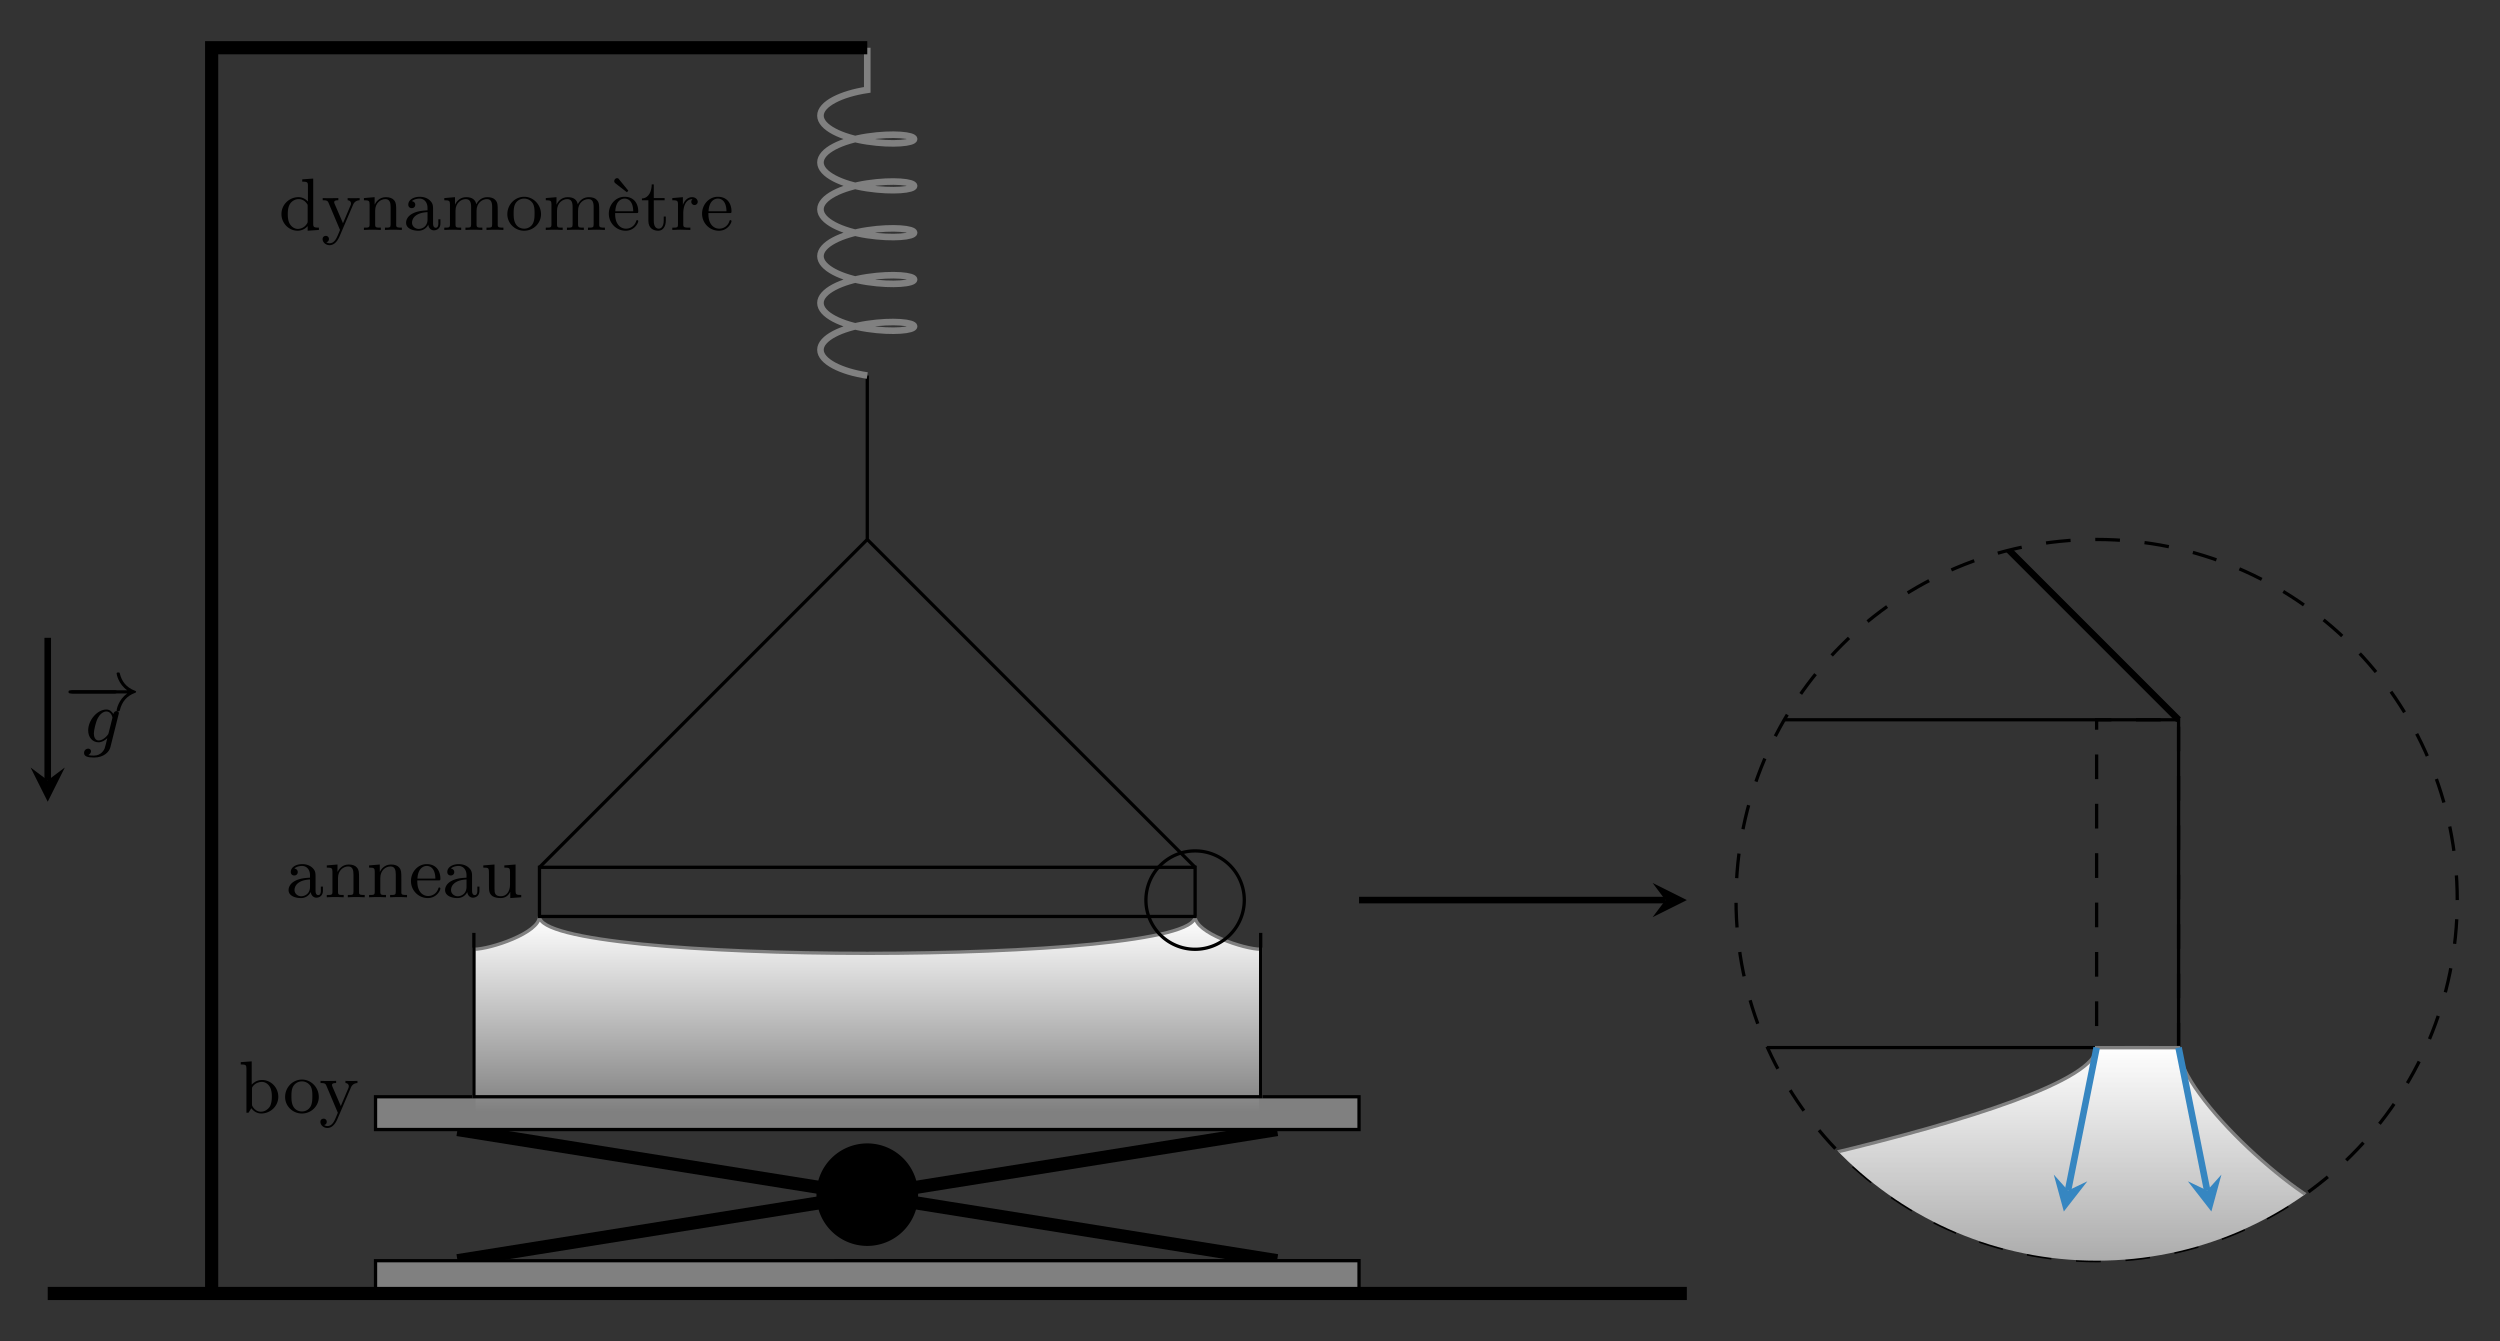 <svg xmlns="http://www.w3.org/2000/svg" xmlns:xlink="http://www.w3.org/1999/xlink" width="403.52" height="216.48" viewBox="0 0 302.64 162.36"><rect x="0" y="0" width="302.64" height="162.36" fill="#333333" stroke="none"/><defs><clipPath id="d"><path d="M32 114h146v48.36H32Zm0 0"/></clipPath><clipPath id="h"><path d="M57 111h96v24H57Zm0 0"/></clipPath><clipPath id="i"><path d="M57.367 114.914c1.985 0 7.938-1.984 7.938-3.969 0 5.953 79.37 5.953 79.37 0 0 1.985 5.954 3.97 7.938 3.97v19.839H57.367Zm0 0"/></clipPath><clipPath id="t"><path d="M204 59h98.64v100H204Zm0 0"/></clipPath><clipPath id="u"><path d="M253 86h11v42h-11Zm0 0"/></clipPath><clipPath id="v"><path d="M297.465 108.96c0-24.108-19.547-43.655-43.656-43.655-24.11 0-43.653 19.547-43.653 43.656 0 24.11 19.543 43.652 43.653 43.652 24.109 0 43.656-19.543 43.656-43.652Zm0 0"/></clipPath><clipPath id="w"><path d="M210 86h54v42h-54Zm0 0"/></clipPath><clipPath id="x"><path d="M297.465 108.96c0-24.108-19.547-43.655-43.656-43.655-24.11 0-43.653 19.547-43.653 43.656 0 24.11 19.543 43.652 43.653 43.652 24.109 0 43.656-19.543 43.656-43.652Zm0 0"/></clipPath><clipPath id="y"><path d="M210 127h74v26h-74Zm0 0"/></clipPath><clipPath id="z"><path d="M297.465 108.96c0-24.108-19.547-43.655-43.656-43.655-24.11 0-43.653 19.547-43.653 43.656 0 24.11 19.543 43.652 43.653 43.652 24.109 0 43.656-19.543 43.656-43.652Zm0 0"/></clipPath><clipPath id="A"><path d="M283.574 146.66c-3.969 0-19.844-13.89-19.844-19.844h-9.921c0 7.938-63.496 19.844-69.45 19.844v19.844h99.215Zm0 0"/></clipPath><clipPath id="C"><path d="M210 121h80v32h-80Zm0 0"/></clipPath><clipPath id="D"><path d="M297.465 108.96c0-24.108-19.547-43.655-43.656-43.655-24.11 0-43.653 19.547-43.653 43.656 0 24.11 19.543 43.652 43.653 43.652 24.109 0 43.656-19.543 43.656-43.652Zm0 0"/></clipPath><clipPath id="E"><path d="M252 115h27v38h-27Zm0 0"/></clipPath><clipPath id="F"><path d="M297.465 108.96c0-24.108-19.547-43.655-43.656-43.655-24.11 0-43.653 19.547-43.653 43.656 0 24.11 19.543 43.652 43.653 43.652 24.109 0 43.656-19.543 43.656-43.652Zm0 0"/></clipPath><clipPath id="G"><path d="M264 142h5v5h-5Zm0 0"/></clipPath><clipPath id="H"><path d="M297.465 108.96c0-24.108-19.547-43.655-43.656-43.655-24.11 0-43.653 19.547-43.653 43.656 0 24.11 19.543 43.652 43.653 43.652 24.109 0 43.656-19.543 43.656-43.652Zm0 0"/></clipPath><clipPath id="I"><path d="M239 115h27v38h-27Zm0 0"/></clipPath><clipPath id="J"><path d="M297.465 108.96c0-24.108-19.547-43.655-43.656-43.655-24.11 0-43.653 19.547-43.653 43.656 0 24.11 19.543 43.652 43.653 43.652 24.109 0 43.656-19.543 43.656-43.652Zm0 0"/></clipPath><clipPath id="K"><path d="M248 142h5v5h-5Zm0 0"/></clipPath><clipPath id="L"><path d="M297.465 108.96c0-24.108-19.547-43.655-43.656-43.655-24.11 0-43.653 19.547-43.653 43.656 0 24.11 19.543 43.652 43.653 43.652 24.109 0 43.656-19.543 43.656-43.652Zm0 0"/></clipPath><clipPath id="M"><path d="M210 65h65v34h-65Zm0 0"/></clipPath><clipPath id="N"><path d="M297.465 108.96c0-24.108-19.547-43.655-43.656-43.655-24.11 0-43.653 19.547-43.653 43.656 0 24.11 19.543 43.652 43.653 43.652 24.109 0 43.656-19.543 43.656-43.652Zm0 0"/></clipPath><symbol overflow="visible" id="a"><path style="stroke:none" d="M6.047-2.047c.172 0 .344 0 .344-.203 0-.188-.188-.188-.344-.188H1.109c-.156 0-.343 0-.343.188 0 .203.171.203.343.203Zm0 0"/></symbol><symbol overflow="visible" id="b"><path style="stroke:none" d="M7.625-2.047c-1.063.75-1.281 1.938-1.281 2.031 0 .125.125.125.187.125.11 0 .172 0 .203-.125.25-1.046.86-1.75 1.844-2.109.047-.016.125-.047.125-.125s-.062-.094-.125-.125c-1.125-.422-1.64-1.219-1.844-2.094-.03-.125-.062-.125-.203-.125-.078 0-.187 0-.187.125 0 .094.218 1.282 1.281 2.032H.844c-.156 0-.328 0-.328.187 0 .203.171.203.328.203Zm0 0"/></symbol><symbol overflow="visible" id="c"><path style="stroke:none" d="M4.375-3.531c0-.14-.125-.25-.281-.25-.157 0-.344.11-.39.36-.204-.345-.485-.548-.845-.548-1.093 0-2.203 1.281-2.203 2.531C.656-.594 1.187 0 1.906 0c.407 0 .766-.219 1.063-.5C2.859 0 2.703.594 2.64.766c-.047.093-.375.843-1.282.843-.171 0-.468 0-.687-.062C.844 1.469 1 1.28 1 1.078 1 .891.844.766.656.766c-.203 0-.5.156-.5.53 0 .438.5.548 1.219.548 1.156 0 1.828-.672 1.969-1.25Zm-1.234 2.36c-.032.171-.047.187-.188.359-.453.515-.844.593-1.015.593-.438 0-.594-.437-.594-.844 0-.343.203-1.343.484-1.875.219-.421.625-.796 1.031-.796.579 0 .735.671.735.75 0 .03-.031.093-.031.14Zm0 0"/></symbol><symbol overflow="visible" id="e"><path style="stroke:none" d="M4.813-1.938c0-1.125-.891-2.03-1.97-2.03-.609 0-1.03.312-1.25.562V-6.22l-1.327.094v.281c.609 0 .687.063.687.5V0h.25l.344-.547c.281.39.719.64 1.203.64 1.078 0 2.063-.859 2.063-2.03Zm-.782-.015c0 .422-.047.906-.281 1.266-.203.28-.563.562-1.047.562-.39 0-.734-.219-.953-.547-.125-.187-.125-.203-.125-.375v-1.812c0-.172 0-.188.094-.329.312-.406.75-.546 1.093-.546.376 0 .735.203.97.593.234.375.25.907.25 1.188Zm0 0"/></symbol><symbol overflow="visible" id="f"><path style="stroke:none" d="M4.344-1.906c0-1.172-.938-2.11-2.032-2.11-1.14 0-2.046.954-2.046 2.11 0 1.11.921 2 2.03 2 1.142 0 2.048-.906 2.048-2Zm-.782-.078c0 .328 0 .843-.218 1.234a1.18 1.18 0 0 1-1.031.594c-.454 0-.829-.219-1.032-.563-.234-.39-.25-.86-.25-1.265 0-.344 0-.844.219-1.22a1.222 1.222 0 0 1 1.047-.593c.515 0 .875.297 1.062.594.204.375.204.828.204 1.219Zm0 0"/></symbol><symbol overflow="visible" id="g"><path style="stroke:none" d="M4.656-3.594v-.265c-.281.015-.562.015-.672.015-.25 0-.53 0-.78-.015v.265c.405.031.405.344.405.39a.589.589 0 0 1-.062.25L2.64-.811l-1.016-2.36c-.047-.125-.047-.187-.047-.187 0-.235.313-.235.5-.235v-.265l-1 .015c-.031 0-.547 0-.89-.015v.265c.406 0 .578.031.687.266L2.281 0l-.219.531C1.86 1 1.61 1.61 1.016 1.61a.661.661 0 0 1-.391-.125c.063-.015.313-.078.313-.39A.36.36 0 0 0 .563.719c-.22 0-.391.14-.391.39 0 .391.39.735.844.735.593 0 .968-.532 1.187-1.016l1.625-3.797c.094-.234.266-.594.828-.625Zm0 0"/></symbol><symbol overflow="visible" id="k"><path style="stroke:none" d="M4.453-.797v-.5h-.25v.484c0 .11 0 .547-.312.547-.329 0-.329-.421-.329-.562v-1.578c0-.516 0-.813-.406-1.188-.328-.297-.765-.422-1.203-.422-.766 0-1.39.375-1.39.954 0 .265.187.421.421.421.25 0 .422-.171.422-.406 0-.39-.406-.437-.406-.437.234-.235.672-.313.922-.313.469 0 .969.344.969 1.14v.282c-.485.031-1.157.063-1.75.36-.641.312-.844.78-.844 1.14 0 .734.875.969 1.469.969a1.31 1.31 0 0 0 1.218-.735c.032.375.297.688.688.688.219 0 .781-.125.781-.844Zm-1.562-.469c0 .875-.672 1.141-1.063 1.141-.422 0-.812-.313-.812-.75 0-.594.515-1.219 1.875-1.281Zm0 0"/></symbol><symbol overflow="visible" id="l"><path style="stroke:none" d="M4.906 0v-.281c-.453 0-.687 0-.687-.281v-1.72c0-.734 0-1-.25-1.312-.203-.25-.547-.375-1-.375-.828 0-1.219.625-1.344.875h-.016v-.875l-1.296.11v.265c.609 0 .687.063.687.516v2.39C1-.28.906-.28.312-.28V0c.422-.016.594-.031 1.032-.031.422 0 .547.015 1.015.031v-.281c-.593 0-.687 0-.687-.406v-1.641c0-.953.672-1.406 1.234-1.406.531 0 .64.437.64.968v2.079c0 .406-.093.406-.687.406V0c.422-.016.594-.031 1.032-.031.421 0 .546.015 1.015.031Zm0 0"/></symbol><symbol overflow="visible" id="m"><path style="stroke:none" d="M3.828-1.063a.123.123 0 0 0-.125-.125c-.094 0-.11.063-.125.11a1.273 1.273 0 0 1-1.234.922c-.438 0-.797-.235-1-.547-.297-.438-.313-.969-.313-1.344h2.563c.187 0 .234 0 .234-.203 0-.922-.5-1.766-1.656-1.766-1.063 0-1.906.938-1.906 2.047 0 1.172.937 2.063 2.03 2.063 1.095 0 1.532-.953 1.532-1.157Zm-.61-1.203H1.048c.078-1.39.875-1.53 1.125-1.53.5 0 1.031.374 1.047 1.53Zm0 0"/></symbol><symbol overflow="visible" id="n"><path style="stroke:none" d="M4.906 0v-.281c-.61 0-.687-.063-.687-.5V-3.97l-1.36.11v.265c.61 0 .688.063.688.516V-1.5c0 .797-.438 1.375-1.094 1.375-.734 0-.781-.39-.781-.875v-2.969l-1.36.11v.265c.688 0 .688.031.688.828v1.344c0 .594 0 .969.422 1.281.25.172.625.235.984.235.469 0 .906-.203 1.156-.735h.016v.735Zm0 0"/></symbol><symbol overflow="visible" id="o"><path style="stroke:none" d="M4.844 0v-.281c-.61 0-.688-.063-.688-.5V-6.22l-1.328.094v.281c.61 0 .688.063.688.5v1.907c-.047-.047-.454-.532-1.141-.532-1.11 0-2.063.89-2.063 2.047 0 1.11.891 2.016 1.954 2.016A1.59 1.59 0 0 0 3.484-.47v.563Zm-1.36-1.078c0 .156 0 .187-.125.375a1.3 1.3 0 0 1-1.046.578c-.391 0-.75-.219-.985-.594-.234-.39-.25-.906-.25-1.203 0-.422.047-.89.281-1.25a1.262 1.262 0 0 1 1.047-.562c.375 0 .735.187.969.53.11.142.11.142.11.313Zm0 0"/></symbol><symbol overflow="visible" id="p"><path style="stroke:none" d="M7.469 0v-.281c-.453 0-.672 0-.688-.281v-1.72c0-.78 0-1.03-.297-1.359-.187-.218-.546-.328-.953-.328-.656 0-1.093.375-1.343.86-.11-.532-.47-.86-1.22-.86-.718 0-1.155.469-1.343.89h-.016v-.89l-1.296.11v.265c.609 0 .687.063.687.516v2.39C1-.28.906-.28.312-.28V0c.422-.016.594-.031 1.032-.031.422 0 .547.015 1.015.031v-.281c-.593 0-.687 0-.687-.406v-1.641c0-.969.703-1.406 1.234-1.406.5 0 .656.343.656.968v2.079c0 .406-.093.406-.687.406V0c.422-.016.594-.031 1.016-.031.437 0 .546.015 1.03.031v-.281c-.593 0-.702 0-.702-.406v-1.641c0-.969.703-1.406 1.25-1.406.484 0 .64.343.64.968v2.079c0 .406-.093.406-.687.406V0c.422-.016.594-.031 1.031-.031.422 0 .547.015 1.016.031Zm0 0"/></symbol><symbol overflow="visible" id="q"><path style="stroke:none" d="M3.828-1.063a.123.123 0 0 0-.125-.125c-.094 0-.11.063-.125.11a1.273 1.273 0 0 1-1.234.922c-.438 0-.797-.235-1-.547-.297-.438-.313-.969-.313-1.344h2.563c.187 0 .234 0 .234-.203 0-.922-.5-1.766-1.656-1.766-1.063 0-1.906.938-1.906 2.047 0 1.172.937 2.063 2.03 2.063 1.095 0 1.532-.953 1.532-1.157Zm-.61-1.203H1.048c.078-1.39.875-1.53 1.125-1.53.5 0 1.031.374 1.047 1.53ZM2.626-4.75 1.531-6.094c-.078-.11-.125-.172-.281-.172-.156 0-.328.157-.328.36 0 .125.062.203.187.297l1.344 1.046Zm0 0"/></symbol><symbol overflow="visible" id="r"><path style="stroke:none" d="M3.063-1.11v-.515h-.25v.484c0 .672-.282.985-.594.985-.61 0-.61-.781-.61-.953v-2.485h1.313v-.265H1.609v-1.657h-.25c0 .75-.312 1.672-1.187 1.704v.218h.781v2.485c0 1 .719 1.203 1.203 1.203.594 0 .906-.563.906-1.203Zm0 0"/></symbol><symbol overflow="visible" id="s"><path style="stroke:none" d="M3.344-3.406c0-.281-.266-.563-.672-.563-.531 0-.906.375-1.125.938v-.938l-1.281.11v.265c.609 0 .687.063.687.516v2.39C.953-.28.86-.28.266-.28V0C.75-.016.859-.031 1.312-.031L2.454 0v-.281h-.172c-.656 0-.687-.094-.687-.422v-1.344c0-.375.093-1.687 1.125-1.687-.016.015-.156.125-.156.328a.39.39 0 1 0 .78 0Zm0 0"/></symbol><linearGradient id="j" gradientUnits="userSpaceOnUse" x1="0" y1="25.002" x2="0" y2="74.998" gradientTransform="matrix(1.905 0 0 -.476 9.734 146.663)"><stop offset="0" style="stop-color:gray;stop-opacity:1"/><stop offset=".008" style="stop-color:gray;stop-opacity:1"/><stop offset=".016" style="stop-color:#818181;stop-opacity:1"/><stop offset=".023" style="stop-color:#828282;stop-opacity:1"/><stop offset=".031" style="stop-color:#838383;stop-opacity:1"/><stop offset=".039" style="stop-color:#848484;stop-opacity:1"/><stop offset=".047" style="stop-color:#858585;stop-opacity:1"/><stop offset=".055" style="stop-color:#868686;stop-opacity:1"/><stop offset=".063" style="stop-color:#878787;stop-opacity:1"/><stop offset=".07" style="stop-color:#888;stop-opacity:1"/><stop offset=".078" style="stop-color:#898989;stop-opacity:1"/><stop offset=".086" style="stop-color:#8a8a8a;stop-opacity:1"/><stop offset=".094" style="stop-color:#8b8b8b;stop-opacity:1"/><stop offset=".102" style="stop-color:#8c8c8c;stop-opacity:1"/><stop offset=".109" style="stop-color:#8d8d8d;stop-opacity:1"/><stop offset=".117" style="stop-color:#8e8e8e;stop-opacity:1"/><stop offset=".125" style="stop-color:#8f8f8f;stop-opacity:1"/><stop offset=".133" style="stop-color:#909090;stop-opacity:1"/><stop offset=".141" style="stop-color:#919191;stop-opacity:1"/><stop offset=".148" style="stop-color:#929292;stop-opacity:1"/><stop offset=".156" style="stop-color:#939393;stop-opacity:1"/><stop offset=".164" style="stop-color:#949494;stop-opacity:1"/><stop offset=".172" style="stop-color:#959595;stop-opacity:1"/><stop offset=".18" style="stop-color:#969696;stop-opacity:1"/><stop offset=".188" style="stop-color:#979797;stop-opacity:1"/><stop offset=".195" style="stop-color:#989898;stop-opacity:1"/><stop offset=".203" style="stop-color:#999;stop-opacity:1"/><stop offset=".211" style="stop-color:#9a9a9a;stop-opacity:1"/><stop offset=".219" style="stop-color:#9b9b9b;stop-opacity:1"/><stop offset=".227" style="stop-color:#9c9c9c;stop-opacity:1"/><stop offset=".234" style="stop-color:#9d9d9d;stop-opacity:1"/><stop offset=".242" style="stop-color:#9e9e9e;stop-opacity:1"/><stop offset=".25" style="stop-color:#9f9f9f;stop-opacity:1"/><stop offset=".258" style="stop-color:#a0a0a0;stop-opacity:1"/><stop offset=".266" style="stop-color:#a1a1a1;stop-opacity:1"/><stop offset=".273" style="stop-color:#a2a2a2;stop-opacity:1"/><stop offset=".281" style="stop-color:#a3a3a3;stop-opacity:1"/><stop offset=".289" style="stop-color:#a4a4a4;stop-opacity:1"/><stop offset=".297" style="stop-color:#a5a5a5;stop-opacity:1"/><stop offset=".305" style="stop-color:#a6a6a6;stop-opacity:1"/><stop offset=".313" style="stop-color:#a7a7a7;stop-opacity:1"/><stop offset=".32" style="stop-color:#a8a8a8;stop-opacity:1"/><stop offset=".328" style="stop-color:#a9a9a9;stop-opacity:1"/><stop offset=".336" style="stop-color:#aaa;stop-opacity:1"/><stop offset=".344" style="stop-color:#ababab;stop-opacity:1"/><stop offset=".352" style="stop-color:#acacac;stop-opacity:1"/><stop offset=".359" style="stop-color:#adadad;stop-opacity:1"/><stop offset=".367" style="stop-color:#aeaeae;stop-opacity:1"/><stop offset=".375" style="stop-color:#afafaf;stop-opacity:1"/><stop offset=".383" style="stop-color:#b0b0b0;stop-opacity:1"/><stop offset=".391" style="stop-color:#b1b1b1;stop-opacity:1"/><stop offset=".398" style="stop-color:#b2b2b2;stop-opacity:1"/><stop offset=".406" style="stop-color:#b3b3b3;stop-opacity:1"/><stop offset=".414" style="stop-color:#b4b4b4;stop-opacity:1"/><stop offset=".422" style="stop-color:#b5b5b5;stop-opacity:1"/><stop offset=".43" style="stop-color:#b6b6b6;stop-opacity:1"/><stop offset=".438" style="stop-color:#b7b7b7;stop-opacity:1"/><stop offset=".445" style="stop-color:#b8b8b8;stop-opacity:1"/><stop offset=".453" style="stop-color:#b9b9b9;stop-opacity:1"/><stop offset=".461" style="stop-color:#bababa;stop-opacity:1"/><stop offset=".469" style="stop-color:#bbb;stop-opacity:1"/><stop offset=".477" style="stop-color:#bcbcbc;stop-opacity:1"/><stop offset=".484" style="stop-color:#bdbdbd;stop-opacity:1"/><stop offset=".492" style="stop-color:#bebebe;stop-opacity:1"/><stop offset=".5" style="stop-color:#bfbfbf;stop-opacity:1"/><stop offset=".508" style="stop-color:silver;stop-opacity:1"/><stop offset=".516" style="stop-color:#c1c1c1;stop-opacity:1"/><stop offset=".523" style="stop-color:#c2c2c2;stop-opacity:1"/><stop offset=".531" style="stop-color:#c3c3c3;stop-opacity:1"/><stop offset=".539" style="stop-color:#c4c4c4;stop-opacity:1"/><stop offset=".547" style="stop-color:#c5c5c5;stop-opacity:1"/><stop offset=".555" style="stop-color:#c6c6c6;stop-opacity:1"/><stop offset=".563" style="stop-color:#c7c7c7;stop-opacity:1"/><stop offset=".57" style="stop-color:#c8c8c8;stop-opacity:1"/><stop offset=".578" style="stop-color:#c9c9c9;stop-opacity:1"/><stop offset=".586" style="stop-color:#cacaca;stop-opacity:1"/><stop offset=".594" style="stop-color:#cbcbcb;stop-opacity:1"/><stop offset=".602" style="stop-color:#ccc;stop-opacity:1"/><stop offset=".609" style="stop-color:#cdcdcd;stop-opacity:1"/><stop offset=".617" style="stop-color:#cecece;stop-opacity:1"/><stop offset=".625" style="stop-color:#cfcfcf;stop-opacity:1"/><stop offset=".633" style="stop-color:#d0d0d0;stop-opacity:1"/><stop offset=".641" style="stop-color:#d1d1d1;stop-opacity:1"/><stop offset=".648" style="stop-color:#d2d2d2;stop-opacity:1"/><stop offset=".656" style="stop-color:#d3d3d3;stop-opacity:1"/><stop offset=".664" style="stop-color:#d4d4d4;stop-opacity:1"/><stop offset=".672" style="stop-color:#d5d5d5;stop-opacity:1"/><stop offset=".68" style="stop-color:#d6d6d6;stop-opacity:1"/><stop offset=".688" style="stop-color:#d7d7d7;stop-opacity:1"/><stop offset=".695" style="stop-color:#d8d8d8;stop-opacity:1"/><stop offset=".703" style="stop-color:#d9d9d9;stop-opacity:1"/><stop offset=".711" style="stop-color:#dadada;stop-opacity:1"/><stop offset=".719" style="stop-color:#dbdbdb;stop-opacity:1"/><stop offset=".727" style="stop-color:#dcdcdc;stop-opacity:1"/><stop offset=".734" style="stop-color:#ddd;stop-opacity:1"/><stop offset=".742" style="stop-color:#dedede;stop-opacity:1"/><stop offset=".75" style="stop-color:#dfdfdf;stop-opacity:1"/><stop offset=".758" style="stop-color:#e0e0e0;stop-opacity:1"/><stop offset=".766" style="stop-color:#e1e1e1;stop-opacity:1"/><stop offset=".773" style="stop-color:#e2e2e2;stop-opacity:1"/><stop offset=".781" style="stop-color:#e3e3e3;stop-opacity:1"/><stop offset=".789" style="stop-color:#e4e4e4;stop-opacity:1"/><stop offset=".797" style="stop-color:#e5e5e5;stop-opacity:1"/><stop offset=".805" style="stop-color:#e6e6e6;stop-opacity:1"/><stop offset=".813" style="stop-color:#e7e7e7;stop-opacity:1"/><stop offset=".82" style="stop-color:#e8e8e8;stop-opacity:1"/><stop offset=".828" style="stop-color:#e9e9e9;stop-opacity:1"/><stop offset=".836" style="stop-color:#eaeaea;stop-opacity:1"/><stop offset=".844" style="stop-color:#ebebeb;stop-opacity:1"/><stop offset=".852" style="stop-color:#ececec;stop-opacity:1"/><stop offset=".859" style="stop-color:#ededed;stop-opacity:1"/><stop offset=".867" style="stop-color:#eee;stop-opacity:1"/><stop offset=".875" style="stop-color:#efefef;stop-opacity:1"/><stop offset=".883" style="stop-color:#f0f0f0;stop-opacity:1"/><stop offset=".891" style="stop-color:#f1f1f1;stop-opacity:1"/><stop offset=".898" style="stop-color:#f2f2f2;stop-opacity:1"/><stop offset=".906" style="stop-color:#f3f3f3;stop-opacity:1"/><stop offset=".914" style="stop-color:#f4f4f4;stop-opacity:1"/><stop offset=".922" style="stop-color:#f5f5f5;stop-opacity:1"/><stop offset=".93" style="stop-color:#f6f6f6;stop-opacity:1"/><stop offset=".938" style="stop-color:#f7f7f7;stop-opacity:1"/><stop offset=".945" style="stop-color:#f8f8f8;stop-opacity:1"/><stop offset=".953" style="stop-color:#f9f9f9;stop-opacity:1"/><stop offset=".961" style="stop-color:#fafafa;stop-opacity:1"/><stop offset=".969" style="stop-color:#fbfbfb;stop-opacity:1"/><stop offset=".977" style="stop-color:#fcfcfc;stop-opacity:1"/><stop offset=".984" style="stop-color:#fcfcfc;stop-opacity:1"/><stop offset=".992" style="stop-color:#fdfdfd;stop-opacity:1"/><stop offset="1" style="stop-color:#fefefe;stop-opacity:1"/></linearGradient><linearGradient id="B" gradientUnits="userSpaceOnUse" x1="0" y1="42.501" x2="0" y2="74.997" gradientTransform="matrix(1.984 0 0 -.794 134.742 186.35)"><stop offset="0" style="stop-color:#acacac;stop-opacity:1"/><stop offset=".008" style="stop-color:#acacac;stop-opacity:1"/><stop offset=".016" style="stop-color:#adadad;stop-opacity:1"/><stop offset=".023" style="stop-color:#aeaeae;stop-opacity:1"/><stop offset=".031" style="stop-color:#aeaeae;stop-opacity:1"/><stop offset=".039" style="stop-color:#afafaf;stop-opacity:1"/><stop offset=".047" style="stop-color:#b0b0b0;stop-opacity:1"/><stop offset=".055" style="stop-color:#b0b0b0;stop-opacity:1"/><stop offset=".063" style="stop-color:#b1b1b1;stop-opacity:1"/><stop offset=".07" style="stop-color:#b2b2b2;stop-opacity:1"/><stop offset=".078" style="stop-color:#b2b2b2;stop-opacity:1"/><stop offset=".086" style="stop-color:#b3b3b3;stop-opacity:1"/><stop offset=".094" style="stop-color:#b4b4b4;stop-opacity:1"/><stop offset=".102" style="stop-color:#b4b4b4;stop-opacity:1"/><stop offset=".109" style="stop-color:#b5b5b5;stop-opacity:1"/><stop offset=".117" style="stop-color:#b6b6b6;stop-opacity:1"/><stop offset=".125" style="stop-color:#b6b6b6;stop-opacity:1"/><stop offset=".133" style="stop-color:#b7b7b7;stop-opacity:1"/><stop offset=".141" style="stop-color:#b7b7b7;stop-opacity:1"/><stop offset=".148" style="stop-color:#b8b8b8;stop-opacity:1"/><stop offset=".156" style="stop-color:#b9b9b9;stop-opacity:1"/><stop offset=".164" style="stop-color:#b9b9b9;stop-opacity:1"/><stop offset=".172" style="stop-color:#bababa;stop-opacity:1"/><stop offset=".18" style="stop-color:#bbb;stop-opacity:1"/><stop offset=".188" style="stop-color:#bbb;stop-opacity:1"/><stop offset=".195" style="stop-color:#bcbcbc;stop-opacity:1"/><stop offset=".203" style="stop-color:#bdbdbd;stop-opacity:1"/><stop offset=".211" style="stop-color:#bdbdbd;stop-opacity:1"/><stop offset=".219" style="stop-color:#bebebe;stop-opacity:1"/><stop offset=".227" style="stop-color:#bfbfbf;stop-opacity:1"/><stop offset=".234" style="stop-color:#bfbfbf;stop-opacity:1"/><stop offset=".242" style="stop-color:silver;stop-opacity:1"/><stop offset=".25" style="stop-color:#c1c1c1;stop-opacity:1"/><stop offset=".258" style="stop-color:#c1c1c1;stop-opacity:1"/><stop offset=".266" style="stop-color:#c2c2c2;stop-opacity:1"/><stop offset=".273" style="stop-color:#c2c2c2;stop-opacity:1"/><stop offset=".281" style="stop-color:#c3c3c3;stop-opacity:1"/><stop offset=".289" style="stop-color:#c4c4c4;stop-opacity:1"/><stop offset=".297" style="stop-color:#c4c4c4;stop-opacity:1"/><stop offset=".305" style="stop-color:#c5c5c5;stop-opacity:1"/><stop offset=".313" style="stop-color:#c6c6c6;stop-opacity:1"/><stop offset=".32" style="stop-color:#c6c6c6;stop-opacity:1"/><stop offset=".328" style="stop-color:#c7c7c7;stop-opacity:1"/><stop offset=".336" style="stop-color:#c8c8c8;stop-opacity:1"/><stop offset=".344" style="stop-color:#c8c8c8;stop-opacity:1"/><stop offset=".352" style="stop-color:#c9c9c9;stop-opacity:1"/><stop offset=".359" style="stop-color:#cacaca;stop-opacity:1"/><stop offset=".367" style="stop-color:#cacaca;stop-opacity:1"/><stop offset=".375" style="stop-color:#cbcbcb;stop-opacity:1"/><stop offset=".383" style="stop-color:#ccc;stop-opacity:1"/><stop offset=".391" style="stop-color:#ccc;stop-opacity:1"/><stop offset=".398" style="stop-color:#cdcdcd;stop-opacity:1"/><stop offset=".406" style="stop-color:#cdcdcd;stop-opacity:1"/><stop offset=".414" style="stop-color:#cecece;stop-opacity:1"/><stop offset=".422" style="stop-color:#cfcfcf;stop-opacity:1"/><stop offset=".43" style="stop-color:#cfcfcf;stop-opacity:1"/><stop offset=".438" style="stop-color:#d0d0d0;stop-opacity:1"/><stop offset=".445" style="stop-color:#d1d1d1;stop-opacity:1"/><stop offset=".453" style="stop-color:#d1d1d1;stop-opacity:1"/><stop offset=".461" style="stop-color:#d2d2d2;stop-opacity:1"/><stop offset=".469" style="stop-color:#d3d3d3;stop-opacity:1"/><stop offset=".477" style="stop-color:#d3d3d3;stop-opacity:1"/><stop offset=".484" style="stop-color:#d4d4d4;stop-opacity:1"/><stop offset=".492" style="stop-color:#d5d5d5;stop-opacity:1"/><stop offset=".5" style="stop-color:#d5d5d5;stop-opacity:1"/><stop offset=".508" style="stop-color:#d6d6d6;stop-opacity:1"/><stop offset=".516" style="stop-color:#d7d7d7;stop-opacity:1"/><stop offset=".523" style="stop-color:#d7d7d7;stop-opacity:1"/><stop offset=".531" style="stop-color:#d8d8d8;stop-opacity:1"/><stop offset=".539" style="stop-color:#d8d8d8;stop-opacity:1"/><stop offset=".547" style="stop-color:#d9d9d9;stop-opacity:1"/><stop offset=".555" style="stop-color:#dadada;stop-opacity:1"/><stop offset=".563" style="stop-color:#dadada;stop-opacity:1"/><stop offset=".57" style="stop-color:#dbdbdb;stop-opacity:1"/><stop offset=".578" style="stop-color:#dcdcdc;stop-opacity:1"/><stop offset=".586" style="stop-color:#dcdcdc;stop-opacity:1"/><stop offset=".594" style="stop-color:#ddd;stop-opacity:1"/><stop offset=".602" style="stop-color:#dedede;stop-opacity:1"/><stop offset=".609" style="stop-color:#dedede;stop-opacity:1"/><stop offset=".617" style="stop-color:#dfdfdf;stop-opacity:1"/><stop offset=".625" style="stop-color:#e0e0e0;stop-opacity:1"/><stop offset=".633" style="stop-color:#e0e0e0;stop-opacity:1"/><stop offset=".641" style="stop-color:#e1e1e1;stop-opacity:1"/><stop offset=".648" style="stop-color:#e2e2e2;stop-opacity:1"/><stop offset=".656" style="stop-color:#e2e2e2;stop-opacity:1"/><stop offset=".664" style="stop-color:#e3e3e3;stop-opacity:1"/><stop offset=".672" style="stop-color:#e3e3e3;stop-opacity:1"/><stop offset=".68" style="stop-color:#e4e4e4;stop-opacity:1"/><stop offset=".688" style="stop-color:#e5e5e5;stop-opacity:1"/><stop offset=".695" style="stop-color:#e5e5e5;stop-opacity:1"/><stop offset=".703" style="stop-color:#e6e6e6;stop-opacity:1"/><stop offset=".711" style="stop-color:#e7e7e7;stop-opacity:1"/><stop offset=".719" style="stop-color:#e7e7e7;stop-opacity:1"/><stop offset=".727" style="stop-color:#e8e8e8;stop-opacity:1"/><stop offset=".734" style="stop-color:#e9e9e9;stop-opacity:1"/><stop offset=".742" style="stop-color:#e9e9e9;stop-opacity:1"/><stop offset=".75" style="stop-color:#eaeaea;stop-opacity:1"/><stop offset=".758" style="stop-color:#ebebeb;stop-opacity:1"/><stop offset=".766" style="stop-color:#ebebeb;stop-opacity:1"/><stop offset=".773" style="stop-color:#ececec;stop-opacity:1"/><stop offset=".781" style="stop-color:#ededed;stop-opacity:1"/><stop offset=".789" style="stop-color:#ededed;stop-opacity:1"/><stop offset=".797" style="stop-color:#eee;stop-opacity:1"/><stop offset=".805" style="stop-color:#eee;stop-opacity:1"/><stop offset=".813" style="stop-color:#efefef;stop-opacity:1"/><stop offset=".82" style="stop-color:#f0f0f0;stop-opacity:1"/><stop offset=".828" style="stop-color:#f0f0f0;stop-opacity:1"/><stop offset=".836" style="stop-color:#f1f1f1;stop-opacity:1"/><stop offset=".844" style="stop-color:#f2f2f2;stop-opacity:1"/><stop offset=".852" style="stop-color:#f2f2f2;stop-opacity:1"/><stop offset=".859" style="stop-color:#f3f3f3;stop-opacity:1"/><stop offset=".867" style="stop-color:#f4f4f4;stop-opacity:1"/><stop offset=".875" style="stop-color:#f4f4f4;stop-opacity:1"/><stop offset=".883" style="stop-color:#f5f5f5;stop-opacity:1"/><stop offset=".891" style="stop-color:#f6f6f6;stop-opacity:1"/><stop offset=".898" style="stop-color:#f6f6f6;stop-opacity:1"/><stop offset=".906" style="stop-color:#f7f7f7;stop-opacity:1"/><stop offset=".914" style="stop-color:#f8f8f8;stop-opacity:1"/><stop offset=".922" style="stop-color:#f8f8f8;stop-opacity:1"/><stop offset=".93" style="stop-color:#f9f9f9;stop-opacity:1"/><stop offset=".938" style="stop-color:#f9f9f9;stop-opacity:1"/><stop offset=".945" style="stop-color:#fafafa;stop-opacity:1"/><stop offset=".953" style="stop-color:#fbfbfb;stop-opacity:1"/><stop offset=".961" style="stop-color:#fbfbfb;stop-opacity:1"/><stop offset=".969" style="stop-color:#fcfcfc;stop-opacity:1"/><stop offset=".977" style="stop-color:#fdfdfd;stop-opacity:1"/><stop offset=".984" style="stop-color:#fdfdfd;stop-opacity:1"/><stop offset=".992" style="stop-color:#fefefe;stop-opacity:1"/><stop offset="1" style="stop-color:#fff;stop-opacity:1"/></linearGradient></defs><path style="fill:none;stroke-width:.797;stroke-linecap:butt;stroke-linejoin:miter;stroke:#000;stroke-opacity:1;stroke-miterlimit:10" d="M-99.213 79.371V62.117" transform="matrix(1 0 0 -1 104.99 156.582)"/><path style="stroke:none;fill-rule:nonzero;fill:#000;fill-opacity:1" d="m5.777 97.055 2.07-4.145-2.07 1.555-2.074-1.555"/><use xlink:href="#a" x="7.769" y="85.999" style="fill:#000;fill-opacity:1"/><use xlink:href="#b" x="7.773" y="85.999" style="fill:#000;fill-opacity:1"/><use xlink:href="#c" x="10.019" y="89.86" style="fill:#000;fill-opacity:1"/><g clip-path="url(#d)"><path style="fill:none;stroke-width:1.594;stroke-linecap:butt;stroke-linejoin:miter;stroke:#000;stroke-opacity:1;stroke-miterlimit:10" d="m-49.607 3.969 99.215 15.875M49.608 3.969l-99.215 15.875" transform="matrix(1 0 0 -1 104.99 156.582)"/></g><path style="fill-rule:nonzero;fill:#000;fill-opacity:1;stroke-width:.399;stroke-linecap:butt;stroke-linejoin:miter;stroke:#000;stroke-opacity:1;stroke-miterlimit:10" d="M5.951 11.906a5.952 5.952 0 1 1-11.902 0 5.95 5.95 0 1 1 11.902 0Zm0 0" transform="matrix(1 0 0 -1 104.99 156.582)"/><path style="fill-rule:nonzero;fill:gray;fill-opacity:1;stroke-width:.399;stroke-linecap:butt;stroke-linejoin:miter;stroke:#000;stroke-opacity:1;stroke-miterlimit:10" d="M-59.53 0v3.969H59.53V0ZM-59.53 19.844v3.968H59.53v-3.968Zm0 0" transform="matrix(1 0 0 -1 104.99 156.582)"/><use xlink:href="#e" x="28.878" y="134.704" style="fill:#000;fill-opacity:1"/><use xlink:href="#f" x="34.249" y="134.704" style="fill:#000;fill-opacity:1"/><use xlink:href="#g" x="38.615" y="134.704" style="fill:#000;fill-opacity:1"/><path style="fill:none;stroke-width:1.594;stroke-linecap:butt;stroke-linejoin:miter;stroke:#000;stroke-opacity:1;stroke-miterlimit:10" d="M-99.213 0H99.213" transform="matrix(1 0 0 -1 104.99 156.582)"/><g clip-path="url(#h)"><g clip-path="url(#i)"><path style="stroke:none;fill-rule:nonzero;fill:url(#j)" d="M57.367 134.754v-23.809h95.246v23.809Zm0 0"/></g></g><path style="fill:none;stroke-width:.399;stroke-linecap:butt;stroke-linejoin:miter;stroke:gray;stroke-opacity:1;stroke-miterlimit:10" d="M-47.623 41.668c1.985 0 7.938 1.984 7.938 3.969 0-5.953 79.37-5.953 79.37 0 0-1.985 5.954-3.97 7.938-3.97V21.829h-95.246Zm0 0" transform="matrix(1 0 0 -1 104.99 156.582)"/><path style="fill:none;stroke-width:.399;stroke-linecap:butt;stroke-linejoin:miter;stroke:#000;stroke-opacity:1;stroke-miterlimit:10" d="M-47.623 43.652v-19.84h95.246v19.84M-39.685 45.637v5.953h79.37v-5.953Zm0 0" transform="matrix(1 0 0 -1 104.99 156.582)"/><g style="fill:#000;fill-opacity:1"><use xlink:href="#k" x="34.638" y="108.622"/><use xlink:href="#l" x="39.246" y="108.622"/><use xlink:href="#l" x="44.366" y="108.622"/><use xlink:href="#m" x="49.485" y="108.622"/><use xlink:href="#k" x="53.585" y="108.622"/><use xlink:href="#n" x="58.193" y="108.622"/></g><path style="fill:none;stroke-width:.399;stroke-linecap:butt;stroke-linejoin:miter;stroke:#000;stroke-opacity:1;stroke-miterlimit:10" d="M-39.685 51.59-.002 91.277v19.844M-.002 91.277 39.686 51.59" transform="matrix(1 0 0 -1 104.99 156.582)"/><path style="fill:none;stroke-width:.797;stroke-linecap:butt;stroke-linejoin:miter;stroke:gray;stroke-opacity:1;stroke-miterlimit:10" d="M-.002 111.121c-3.144.469-5.668 1.7-5.668 3.117 0 1.414 2.524 2.645 5.668 3.117 3.149.473 5.672.188 5.672-.285 0-.468-2.523-.754-5.672-.281-3.144.473-5.668 1.7-5.668 3.117 0 1.418 2.524 2.645 5.668 3.117 3.149.473 5.672.188 5.672-.28 0-.474-2.523-.759-5.672-.286-3.144.473-5.668 1.703-5.668 3.117 0 1.418 2.524 2.649 5.668 3.121 3.149.473 5.672.188 5.672-.285s-2.523-.754-5.672-.285c-3.144.477-5.668 1.703-5.668 3.121 0 1.414 2.524 2.645 5.668 3.117 3.149.473 5.672.188 5.672-.285 0-.469-2.523-.754-5.672-.281-3.144.472-5.668 1.703-5.668 3.117 0 1.418 2.524 2.645 5.668 3.117 3.149.473 5.672.188 5.672-.281 0-.473-2.523-.758-5.672-.285-3.144.472-5.668 1.703-5.668 3.117 0 1.418 2.524 2.648 5.668 3.121v5.102" transform="matrix(1 0 0 -1 104.99 156.582)"/><g style="fill:#000;fill-opacity:1"><use xlink:href="#o" x="33.76" y="27.837"/><use xlink:href="#g" x="38.88" y="27.837"/><use xlink:href="#l" x="43.743" y="27.837"/><use xlink:href="#k" x="48.863" y="27.837"/><use xlink:href="#p" x="53.471" y="27.837"/><use xlink:href="#f" x="61.15" y="27.837"/><use xlink:href="#p" x="65.757" y="27.837"/><use xlink:href="#q" x="73.436" y="27.837"/><use xlink:href="#r" x="77.536" y="27.837"/><use xlink:href="#s" x="81.12" y="27.837"/><use xlink:href="#m" x="84.724" y="27.837"/></g><path style="fill:none;stroke-width:1.594;stroke-linecap:butt;stroke-linejoin:miter;stroke:#000;stroke-opacity:1;stroke-miterlimit:10" d="M-79.369 0v150.805H-.002" transform="matrix(1 0 0 -1 104.99 156.582)"/><path style="fill:none;stroke-width:.399;stroke-linecap:butt;stroke-linejoin:miter;stroke:#000;stroke-opacity:1;stroke-miterlimit:10" d="M45.639 47.621a5.952 5.952 0 0 1-5.953 5.953 5.954 5.954 0 1 1 5.953-5.953Zm0 0" transform="matrix(1 0 0 -1 104.99 156.582)"/><path style="fill:none;stroke-width:.797;stroke-linecap:butt;stroke-linejoin:miter;stroke:#000;stroke-opacity:1;stroke-miterlimit:10" d="M59.53 47.621h37.093" transform="matrix(1 0 0 -1 104.99 156.582)"/><path style="stroke:none;fill-rule:nonzero;fill:#000;fill-opacity:1" d="m204.203 108.96-4.144-2.073 1.554 2.074-1.554 2.07"/><g clip-path="url(#t)"><path style="fill:none;stroke-width:.399;stroke-linecap:butt;stroke-linejoin:miter;stroke:#000;stroke-opacity:1;stroke-dasharray:2.989,2.989;stroke-miterlimit:10" d="M192.475 47.621c0 24.11-19.547 43.656-43.656 43.656-24.11 0-43.653-19.547-43.653-43.656 0-24.11 19.543-43.652 43.653-43.652 24.109 0 43.656 19.543 43.656 43.652Zm0 0" transform="matrix(1 0 0 -1 104.99 156.582)"/></g><g clip-path="url(#u)"><g clip-path="url(#v)"><path style="fill:none;stroke-width:.399;stroke-linecap:butt;stroke-linejoin:miter;stroke:#000;stroke-opacity:1;stroke-dasharray:2.989,2.989;stroke-miterlimit:10" d="M158.74 29.766v39.683h-9.921V29.766Zm0 0" transform="matrix(1 0 0 -1 104.99 156.582)"/></g></g><g clip-path="url(#w)"><g clip-path="url(#x)"><path style="fill:none;stroke-width:.399;stroke-linecap:butt;stroke-linejoin:miter;stroke:#000;stroke-opacity:1;stroke-miterlimit:10" d="M158.74 29.766v39.683H79.37V29.766Zm0 0" transform="matrix(1 0 0 -1 104.99 156.582)"/></g></g><g clip-path="url(#y)"><g clip-path="url(#z)"><g clip-path="url(#A)"><path style="stroke:none;fill-rule:nonzero;fill:url(#B)" d="M210.156 152.613v-25.797h73.418v25.797Zm0 0"/></g></g></g><g clip-path="url(#C)"><g clip-path="url(#D)"><path style="fill:none;stroke-width:.399;stroke-linecap:butt;stroke-linejoin:miter;stroke:gray;stroke-opacity:1;stroke-miterlimit:10" d="M178.584 9.922c-3.969 0-19.844 13.89-19.844 19.844h-9.921c0-7.938-63.496-19.844-69.45-19.844V-9.922h99.215Zm0 0" transform="matrix(1 0 0 -1 104.99 156.582)"/></g></g><g clip-path="url(#E)"><g clip-path="url(#F)"><path style="fill:none;stroke-width:.797;stroke-linecap:butt;stroke-linejoin:miter;stroke:#3686c1;stroke-opacity:1;stroke-miterlimit:10" d="m158.74 29.766 3.461-17.305" transform="matrix(1 0 0 -1 104.99 156.582)"/></g></g><g clip-path="url(#G)"><g clip-path="url(#H)"><path style="stroke:none;fill-rule:nonzero;fill:#3686c1;fill-opacity:1" d="m267.7 146.66 1.218-4.469-1.727 1.93-2.336-1.117"/></g></g><g clip-path="url(#I)"><g clip-path="url(#J)"><path style="fill:none;stroke-width:.797;stroke-linecap:butt;stroke-linejoin:miter;stroke:#3686c1;stroke-opacity:1;stroke-miterlimit:10" d="m148.819 29.766-3.461-17.305" transform="matrix(1 0 0 -1 104.99 156.582)"/></g></g><g clip-path="url(#K)"><g clip-path="url(#L)"><path style="stroke:none;fill-rule:nonzero;fill:#3686c1;fill-opacity:1" d="m249.84 146.66 2.847-3.656-2.34 1.117-1.726-1.93"/></g></g><g clip-path="url(#M)"><g clip-path="url(#N)"><path style="fill:none;stroke-width:.797;stroke-linecap:butt;stroke-linejoin:miter;stroke:#000;stroke-opacity:1;stroke-miterlimit:10" d="m158.74 69.45-79.37 79.37" transform="matrix(1 0 0 -1 104.99 156.582)"/></g></g></svg>